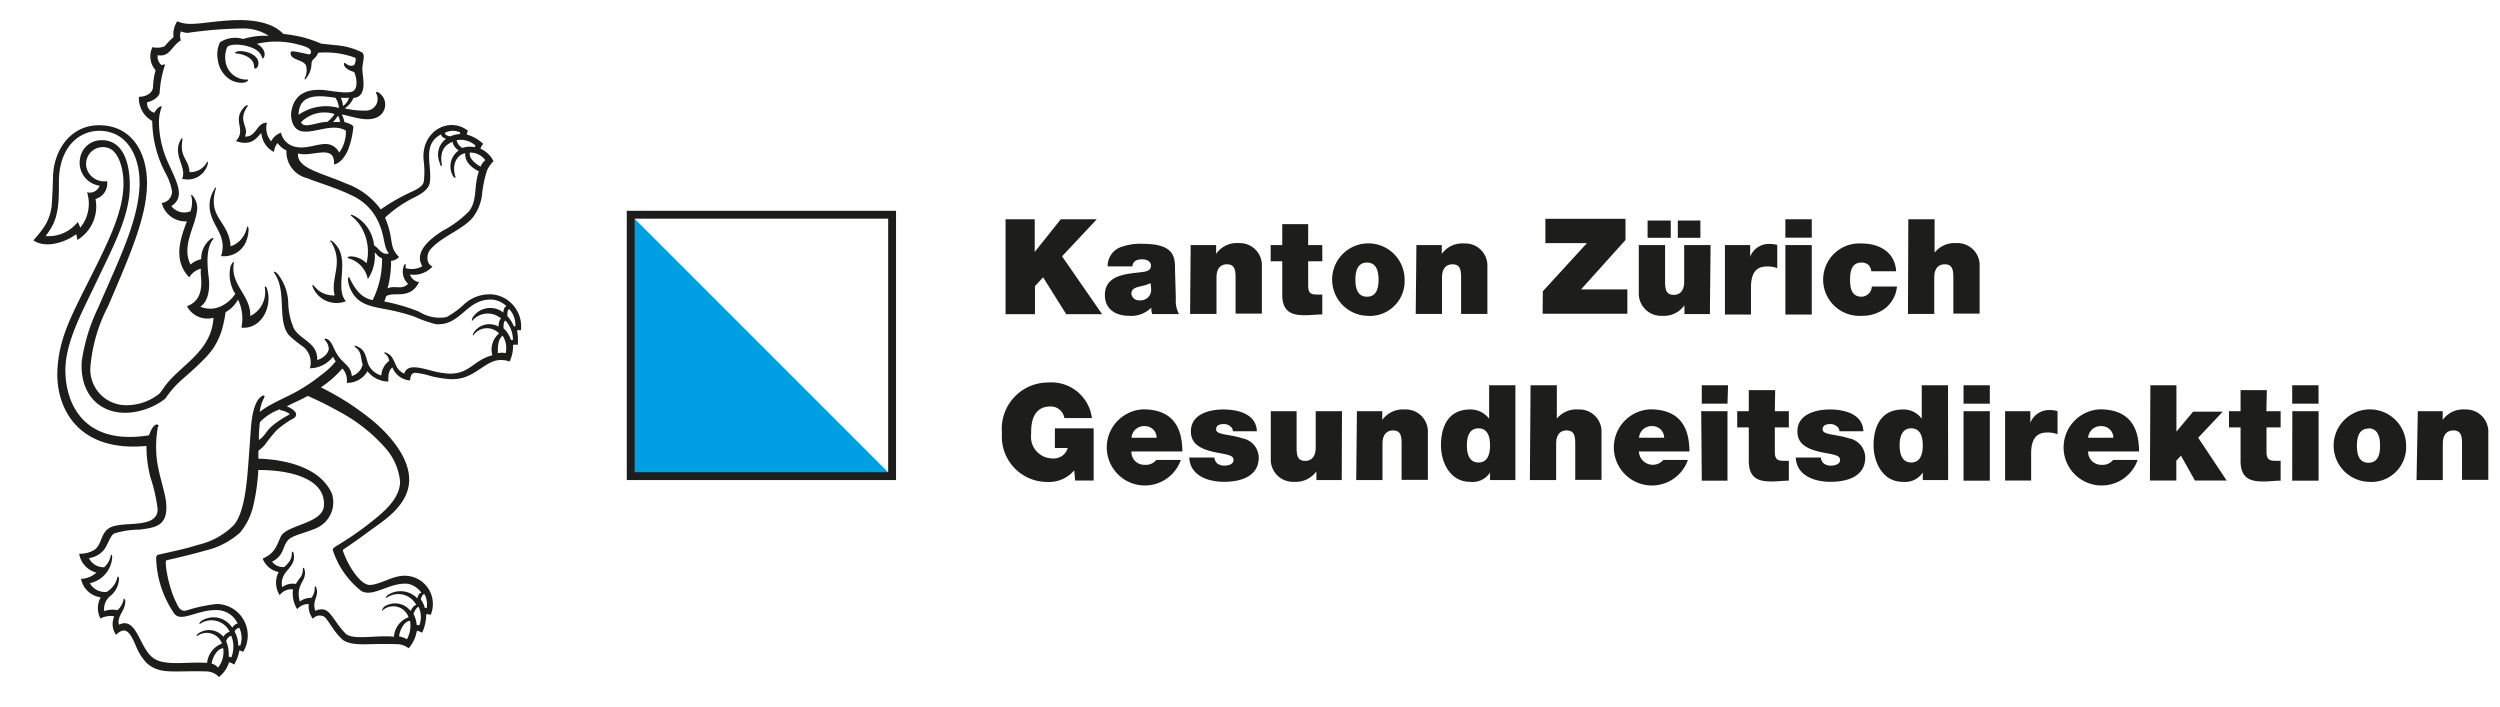 <svg xmlns="http://www.w3.org/2000/svg" xmlns:xlink="http://www.w3.org/1999/xlink" width="215.95" height="61.07" viewBox="0 0 215.95 61.07">
    <defs>
        <clipPath id="clip-path">
            <rect id="Rechteck_1" data-name="Rechteck 1" width="215.95" height="61.07" transform="translate(-2.83 -1.79)" fill="none"/>
        </clipPath>
    </defs>
    <g id="kanton-zuerich" transform="translate(2.83 1.79)">
        <g id="Gruppe_1" data-name="Gruppe 1" clip-path="url(#clip-path)">
            <path id="Pfad_1" data-name="Pfad 1" d="M18.3,100.33a1,1,0,0,1,.53.34A2.16,2.16,0,0,0,19.28,99c-.48,0-.93.75-1,1.35m1.24-2a2.84,2.84,0,0,1,.23,1.37.84.84,0,0,1,.23.07,2.52,2.52,0,0,0,0-1.87.59.59,0,0,0-.42.43m1.18.45a2,2,0,0,0-.06-1.55c-.06-.07-.35.1-.41.31a2.62,2.62,0,0,1,.31,1.21.45.45,0,0,1,.16,0m13.74-.8a2.24,2.24,0,0,1,.67.25,2.45,2.45,0,0,0,.27-1.59c-.55,0-.95,1-.94,1.34M35.71,96A2.83,2.83,0,0,1,36,97a1.809,1.809,0,0,1,.23,0,2.1,2.1,0,0,0-.07-1.58c-.12,0-.32.28-.41.53m1.11-.43a1.93,1.93,0,0,0-.18-1.18c-.12-.08-.27.16-.33.44a2.26,2.26,0,0,1,.35.74.43.43,0,0,1,.16,0M24.2,78.35a4.34,4.34,0,0,0-1.75,1.12A11.879,11.879,0,0,0,22.36,81c.5-.29.64-.8,1.2-1.25,1-.8,1.51-.91,1.45-1a1.784,1.784,0,0,0-.81-.32m11,15c-1.53-.15-3,1.22-4,.61a7.411,7.411,0,0,1-2.46-3.54c0-.19.33-.33.86-.67a26,26,0,0,0,2.55-1.81c.94-.76,2.39-1.91,2.41-3.41a5.12,5.12,0,0,0-1.2-2.83,14.18,14.18,0,0,0-4.07-3.23,27.369,27.369,0,0,0-2.71-1.35c-.77.43-1.15.55-1.81.9.48.19.88.5.8.77s-.17.2-.74.58a7.809,7.809,0,0,0-.94.72,13,13,0,0,0-1,1.24,3,3,0,0,1-.57.52c0,.22,0,.41,0,.69,2.49.07,4.75.79,5.84,2.19a3.6,3.6,0,0,1,.5.8,2.43,2.43,0,0,1-1,2.83c-.7.46-2.28.73-2.72,1.16s-.38.9-.79,1.41a2,2,0,0,1-.65.51,1.22,1.22,0,0,0,1.05.46A2.64,2.64,0,0,0,25,91.5a1.33,1.33,0,0,0,.21-.77c0-.08.11-.16.16.1.25,1.29-1.26,1.44-1,2.89a1.54,1.54,0,0,1,1.19-.28,4.839,4.839,0,0,1,.43-.62,1.17,1.17,0,0,0,.17-.7c0-.1.12-.14.17.19.15.94-.84,1.17-.43,2.65a1.56,1.56,0,0,1,1-.32,1.32,1.32,0,0,0,.28-.89c0-.1.1-.21.18.14.16.69-.42,1-.12,1.87,1-.43,1.31.33,1.77.92a7.31,7.31,0,0,0,.88,1.09c.7.54,2.66.07,4.14.23a1.92,1.92,0,0,1,1.26-1.68,1.39,1.39,0,0,0-2.27-.57c-.1.1,0-.16.15-.33a1.69,1.69,0,0,1,2.3.36c.11-.27.32-.51.49-.52a1.75,1.75,0,0,0-2.58-.61c-.06,0-.08-.08.13-.26a2,2,0,0,1,2.54.3c.05-.28.2-.49.35-.49a1.91,1.91,0,0,0-1.25-.79M43.42,72c-.42.29-.42,1-.42,1.51a1.41,1.41,0,0,1,.68,0A2,2,0,0,0,43.42,72m.89.35a2.51,2.51,0,0,0-.64-1.65c-.16,0-.19.41-.17.66a2.32,2.32,0,0,1,.63,1h.18m-.5-2.07a2.82,2.82,0,0,1,.57.89h.14A2.07,2.07,0,0,0,44,69.71c-.15,0-.2.36-.16.54M41.92,56.84a1.59,1.59,0,0,0-1.33-.66c-.12.49.51,1,.93,1.21a1.18,1.18,0,0,1,.4-.55m-.84-1.26a1.92,1.92,0,0,0-1.64-.47,1.02,1.02,0,0,0,.5.67A1.87,1.87,0,0,1,41,55.72l.07-.14M38,57.1a1.77,1.77,0,0,1,0-1.48,2.06,2.06,0,0,1,.54-.65.52.52,0,0,1-.45-.36c-1.64.88-.78,2.57-.95,4.08-.11.94-1.3,1.27-2.08,1.76a10.18,10.18,0,0,0-1.8,1.35c.84,2,.26,2.44,1.21,3.4a1,1,0,0,1-.69.33,8.7,8.7,0,0,1-.3,2.37c.69-.28,1.2.18,1.77-.38A1.44,1.44,0,0,1,34.87,66c.08-.24.18-.21.18-.14a.93.93,0,0,0,0,.31A1.91,1.91,0,0,0,36.48,66c-.74-1.25.67-2.36,1.73-3.05a9,9,0,0,0,2.33-1.73c.71-1,.36-2,.82-3.42-.54-.27-1.25-.8-1.17-1.56-.56.07-1.22.77-.86,2,.06.2-.06.14-.18,0A1.68,1.68,0,0,1,39.62,56c-.29-.19-.54-.55-.51-.75-.85.31-1.12,1-.94,2,0,.14-.09.15-.19-.14m1.78-2.67a1.52,1.52,0,0,0-1.27,0c-.13.11,0,.27.4.34a2.37,2.37,0,0,1,.85-.2.89.89,0,0,1,0-.15M29.2,53s-.05.06-.1.13a2.26,2.26,0,0,1-.35.42,3.13,3.13,0,0,1,.61,0A1,1,0,0,0,29.2,53m-3.2.53c.19.66,1.36,0,2.27,0a2.73,2.73,0,0,0,.63-.68,2.85,2.85,0,0,0-2.9.71m3.45-2.1a2.32,2.32,0,0,1,.16.52c0,.09,0,.17.06.15a1.22,1.22,0,0,0,.47-.69,4.059,4.059,0,0,1-.69,0m-3.66,1.48a4.13,4.13,0,0,1,3.49-.59,1.92,1.92,0,0,0-.3-.88c-1.62-.27-3.16-.29-3.19,1.47M21,45.46a35.239,35.239,0,0,0-4.78.38,1.73,1.73,0,0,1-.6-.13,1.22,1.22,0,0,0,0,.78c-.83.49-.92,1.46-2,1.28a.94.94,0,0,0,.33.85c.11,0,.33-.12.3,0a9.16,9.16,0,0,0-.46,2.4c-.07.37-.6.72-1.08.81a.84.84,0,0,0,.63.91c.28-.56.69-.65.62-.48a3.86,3.86,0,0,0-.23,1.16,8.59,8.59,0,0,0,.68,3.38c.76,1.77,1.7,3.18.39,4a1.41,1.41,0,0,0,1.65.45,2.21,2.21,0,0,0,.06-1.37c0-.05,0-.07.11,0A1.66,1.66,0,0,1,17,61.32c-.19,1.33-1.33,3-.54,4.53a2,2,0,0,1,.92-.46,2.18,2.18,0,0,1,.78-1.72c.28-.2.32-.08.25,0-.58.7-.54,2-.39,3.22.2,1.49-.27,2.36-.72,2.6a2.18,2.18,0,0,0,1.93-.11,2.89,2.89,0,0,0,1.09-1,3.13,3.13,0,0,1-.43-2.26c.11-.45.36-.6.31-.39-.33,1.88,1.46,2.74,1.42,4.57a2.3,2.3,0,0,0,1.25-2.47c0-.14.13-.07.18.07.53,1.5-.43,3.58-2.2,3.4a3.72,3.72,0,0,0-.29-2.42,2.71,2.71,0,0,1-1.07,1.08,11.47,11.47,0,0,1-.24,1.22A5.8,5.8,0,0,1,17.65,74c-1.67,1.71-2.28,1.85-3.37,3.43a5.63,5.63,0,0,1-1.38.8c-3.3,1.3-6.06-.47-5.84-4a15.69,15.69,0,0,1,1.42-4.65c1.73-4,3.36-7.26,3.56-10.28.17-2.48-.89-5-3.47-5-1.76,0-3.44,1.42-3.48,4.3,0,1.7,0,3-.71,4.15a6.72,6.72,0,0,1-.44.64,3.19,3.19,0,0,0,2.77-1.21,2.24,2.24,0,0,1,.22.49,3.27,3.27,0,0,0,.59-3.06.92.92,0,0,0,1.09-.57,2,2,0,0,1-1.69-2.38,1.86,1.86,0,0,1,1.54-1.53c2.15-.26,2.78,1.92,2.75,4,0,2.63-1.62,5.53-3,8.47-1.13,2.36-2.42,4.77-2.55,7-.14,2.5,1,7,7.21,6,.25-.72.55-1,.74-.92s0,.14,0,.38a9.3,9.3,0,0,0-.11,2.06c.07,1.62.77,3.23.86,4.4.13,1.85-.83,2.06-2.34,2.23a7.32,7.32,0,0,0-2.15.33c-.34.16-.56,1-.89,1.41a2,2,0,0,1-1.3.72A1.43,1.43,0,0,0,9,92a1.85,1.85,0,0,0,.57-1c0-.1.14-.17.12.19a2.46,2.46,0,0,1-1.93,2.19,1.51,1.51,0,0,0,1.45.75,2,2,0,0,0,.93-1.24c0-.16.15-.09.14.13a2,2,0,0,1-.7,1.42A1.45,1.45,0,0,0,9,95.79a2,2,0,0,1,1.14-.08,1.63,1.63,0,0,0,.53-.91c0-.14.18-.11.15.23-.06.8-.72,1.17-.55,1.93,1.57-.75,1.75,2.05,3,2.9,1,.7,2.9.28,4.62.4a2,2,0,0,1,1.28-1.67,1.39,1.39,0,0,0-2.12-.66c-.12.08-.08-.09.06-.2A1.63,1.63,0,0,1,19.3,98a.93.93,0,0,1,.54-.43,1.74,1.74,0,0,0-2.53-.7c-.15.1-.11-.12.16-.28a1.91,1.91,0,0,1,2.59.63c.1-.16.31-.36.47-.35A2,2,0,0,0,18.6,95.7c-1.61,0-3,1.1-3.56.28a8.87,8.87,0,0,1-1.55-4.67c0-.17,0-.33.16-.39,1.24-.28,2.42-.52,3.47-.86a6.32,6.32,0,0,0,3.08-1.71c.86-1,1.1-3.3,1.24-5.16.07-.88.16-2.19.23-3.17.11-1.55.44-2.54,1-2.83.16-.07.24,0,.12.22a3.31,3.31,0,0,0-.35,1.17,7.73,7.73,0,0,1,.87-.58c.79-.43,1.33-.66,2.21-1.12a15.28,15.28,0,0,0,2.24-1.5A6.23,6.23,0,0,0,29,74.21a1.64,1.64,0,0,1-.23-.4,2.55,2.55,0,0,1-2,1A1.77,1.77,0,0,0,26.25,73,12.14,12.14,0,0,1,25,72c-1.13-1.24-.16-3.86-1.32-5.43-.08-.17.09-.12.28.06a4.21,4.21,0,0,1,.94,2.61,6,6,0,0,0,.5,2.17c.63,1,2.06,1.21,2,2.69.45-.12,1-.56,1-1a1.26,1.26,0,0,0-.36-.76c-.05,0,0-.13.16-.07.34.1.5.52.65.82a3.77,3.77,0,0,0,.54.89c.42.48.92.72,1,1.5a1.36,1.36,0,0,0,.94-1c-.2-.57-.07-1.12-.67-1.51-.08-.06,0-.19.28,0,.77.32.65,1.23,1,1.73a1.74,1.74,0,0,0,1,.73,1.67,1.67,0,0,1,.67-1.25.81.81,0,0,0-.38-.64c-.08-.06-.06-.19.27,0,.7.35.49,1.34,1.42,1.73.26-.82,1.26-.53,2.21-.29a8,8,0,0,0,1.56.29c1.88.09,2.19-1.17,3.84-1.58a1.82,1.82,0,0,1,.58-1.89,1.44,1.44,0,0,0-2.22.16c-.08.11-.07-.09.06-.28a1.62,1.62,0,0,1,2.11-.47c0-.25.09-.67.24-.68a1.75,1.75,0,0,0-2.48.15c-.09.1-.07-.09,0-.24A1.81,1.81,0,0,1,43.48,70c0-.17.08-.53.28-.54a2,2,0,0,0-1.67-.57c-1.89.19-2.41,2.28-4.46,2.11a11.67,11.67,0,0,1-1.84-.65c-.48-.17-1.07-.33-1.6-.46-1.46-.34-2.82-.36-3.57-1.34a2.67,2.67,0,0,1-.56-1.33c0-.27.06-.39.13-.21.45.88.92,1.7,2,1.91a7.75,7.75,0,0,0,.81-3.6c-.48-.22-.48-.44-.63-.5a3.56,3.56,0,0,1-.6,2.29,2.31,2.31,0,0,0-1.68-1.8c-.1,0-.11-.19.31-.16a2,2,0,0,1,1.26.59,4.13,4.13,0,0,0-.23-2.67,3.5,3.5,0,0,0-1.08-1.41c-.1-.08-.06-.19.28,0a3.22,3.22,0,0,1,1.68,2.53c.45.27.64.87,1.29.7-.55-.62-.28-1.65-1.14-3.15a4.59,4.59,0,0,0-2.12-1.88c-1.28-.63-2.83-1.07-3.81-1.47A2.35,2.35,0,0,1,24.74,56a1.92,1.92,0,0,1-.76-.64,1.28,1.28,0,0,0-.31.77,2,2,0,0,1-1.09-1.61c-.21,0-.64,1.25-2.2.66.93-1-.34-1.72.66-2.87.19-.24.47-.3.34-.12-.91,1.3.19,1.75-.23,2.6,1,.09,1-1.21,1.91-1.19a1.79,1.79,0,0,0,.36,1.61,1.52,1.52,0,0,1,.85-.75,1.6,1.6,0,0,0,1.29,1.23c.93.21,2-.34,2.74-.24a1.3,1.3,0,0,1,1,.73,3.07,3.07,0,0,0,.58-1.89c-1.48-.93-3.89,1.06-4.59-.62a2,2,0,0,1-.13-1c.21-1.36,1.1-2,2.71-1.9.71.06,2.26.39,2.67.08s.25-1.21.05-1.63c-.42-.11-.9-.39-.88-.7s.28.3.83.13c.16-.07.24-.63.14-.66a7.28,7.28,0,0,0-3.2-.43c-.16.48-.54.53-.57.9a2.11,2.11,0,0,1-.52,1.37c-.11.07-.1,0,0-.24a1.52,1.52,0,0,0,.05-.92c-.25-.54-1.31-.46-1.34-1.06,0-.25.13-.22,1.18,0,.45.1.49.11.55,0,.18-.39-.42-.6-.95-.73a7.24,7.24,0,0,0-3.7-.09c.63.3.8.9.6,1.19s0-.3-.75-.73-2.14-.54-2.41-.17a2.24,2.24,0,0,0-.15,1.13,1.8,1.8,0,0,0,.78,1.34c.75.5,1.25.22,1.18.38-.16.34-1.13.29-1.7-.16a2.33,2.33,0,0,1-.91-1.58A2.42,2.42,0,0,1,19,46.66a2.36,2.36,0,0,1,2-.29,6.68,6.68,0,0,1,2.21-.28A4,4,0,0,0,21,45.46m9.53,6a2,2,0,0,1-.75.9,7.15,7.15,0,0,0,1.91.19,1,1,0,0,0,.8-1.49c0-.05,0-.19.17-.09a1.22,1.22,0,0,1-.23,2.22c-.93.33-2.09-.17-2.91-.3a2.13,2.13,0,0,1,.23.65c.22.07.79.23.77.44a7.34,7.34,0,0,1-.47,2c-.24.53-.67,1.15-1.2,1.22.11-1.85-1.95-.57-3.11-.95-.1,1.31,2,1.66,4.15,2.6a6.34,6.34,0,0,1,3,2.24A16.92,16.92,0,0,1,35.7,59.5c.43-.22.83-.42.91-.83a7.49,7.49,0,0,0,0-1.69c-.35-2.57,2.14-4,3.82-2.68a.71.71,0,0,0-.11.32,3.39,3.39,0,0,1,1.42.81,1.14,1.14,0,0,0-.24.41,2.32,2.32,0,0,1,1.13,1.08,2.93,2.93,0,0,0-.54.75,9.47,9.47,0,0,0-.46,2.24,4.16,4.16,0,0,1-.79,1.88c-.91,1.08-2.78,1.67-3.7,2.81-.32.39-.32,1.22.22,1.42a2.18,2.18,0,0,1-1.95.69,1,1,0,0,0,.79.66c-.78,1.57-2.16.78-2.84,1.21a3.28,3.28,0,0,1-.17.46,16.281,16.281,0,0,1,3,.88,3.34,3.34,0,0,0,2.38.47,7.13,7.13,0,0,0,1.49-1.08,3.24,3.24,0,0,1,2.64-.86A2.79,2.79,0,0,1,45,71.52h-.34a5.15,5.15,0,0,1,.07,1.27,1.07,1.07,0,0,0-.41,0,3.21,3.21,0,0,1-.3,1.44,2.11,2.11,0,0,0-1.28-.06c-1.24.4-2.06,1.74-4,1.57a9.909,9.909,0,0,1-1.51-.25,6.57,6.57,0,0,0-1.38-.29c-.35.05-.37.28-.44.66a1.75,1.75,0,0,1-1.51-1.12c-.38.28-.35.77-.36,1.22a2.35,2.35,0,0,1-1.8-.89,2,2,0,0,1-1.79,1,1.47,1.47,0,0,0-.38-1.24,8.92,8.92,0,0,1-1.85,1.63,23.24,23.24,0,0,1,4.62,3c1.33,1.14,2.89,2.93,3,4.77S34,87.36,32.84,88.2s-2.06,1.51-3.13,2.23c-.1.06-.1.11-.07.2a7.38,7.38,0,0,0,1.07,2c.24.31.73.88,1.21.9.75,0,1.81-.66,2.66-.77a2.44,2.44,0,0,1,2.62,3.36.88.88,0,0,0-.38-.07,3.79,3.79,0,0,1-.36,1.61,1.05,1.05,0,0,0-.45-.17A3.12,3.12,0,0,1,35.3,99a1.69,1.69,0,0,0-.86-.35c-2.65-.11-3.88.24-4.82-.37a5.28,5.28,0,0,1-.91-1.08c-.28-.37-.6-1-.89-1a.75.75,0,0,0-.79.25,1.72,1.72,0,0,1-.36-1.27,1.27,1.27,0,0,0-1,.44,2.58,2.58,0,0,1-.36-1.71,1.24,1.24,0,0,0-1.15.5,2,2,0,0,1-.09-2,1.85,1.85,0,0,1-1.38-1.16c1.06-.45,1.21-1.13,1.56-1.89.46-1,3.4-1.1,3.71-2.51a2.2,2.2,0,0,0-.21-1.33c-.79-1.47-3.29-1.93-5.44-1.92a16.65,16.65,0,0,1-.45,3.16A5.56,5.56,0,0,1,20.74,89a6.81,6.81,0,0,1-3.06,1.57c-1.13.33-2.12.55-3.3.83-.19,0,.1,2,.7,3.34.33.71.46,1.09,1,1a13.19,13.19,0,0,1,2.67-.57A2.72,2.72,0,0,1,21,99.31a1.13,1.13,0,0,0-.32-.13,3.51,3.51,0,0,1-.46,1.23,1.22,1.22,0,0,0-.43-.21,2.55,2.55,0,0,1-.88,1.28,1.5,1.5,0,0,0-1-.48c-2.86-.1-4.09.32-5.25-.74a4.57,4.57,0,0,1-.93-1.49c-.49-1.13-.87-1.75-1.71-.93a1.64,1.64,0,0,1-.15-1.6,1.79,1.79,0,0,0-1.19.19A1.91,1.91,0,0,1,8.7,94.6,2,2,0,0,1,7,93a2.05,2.05,0,0,0,1.33-.54,2,2,0,0,1-1.49-1.63,2.35,2.35,0,0,0,1.34-.35c.7-.54.48-1.64,1.55-2,1.29-.43,3.82.15,3.89-1.46A13.52,13.52,0,0,0,13,84.25a10.73,10.73,0,0,1-.35-2.73c-6,.57-7.86-3.38-7.69-6.58.14-2.62,1.08-4.43,2.59-7.45,1.87-3.71,3.22-6.39,3.11-8.94-.05-1.17-.48-2.54-1.35-2.78a1.45,1.45,0,0,0-1.48,2.38,1.6,1.6,0,0,0,1.42.5,1.4,1.4,0,0,1-1,1.54,3.38,3.38,0,0,1-1.57,3.54,2.77,2.77,0,0,0-.1-.5c-.82.63-2.56,1.3-3.7.53a10.48,10.48,0,0,0,.73-.88,4.14,4.14,0,0,0,.86-2.18c.06-.88.09-1.74.11-2.46.06-2.27,1.56-4.62,4.33-4.41,2.34.17,3.66,2.08,3.78,4.63.13,2.94-1.35,6.32-3.36,11A13.85,13.85,0,0,0,7.8,74.82,3.09,3.09,0,0,0,10.85,78a4.52,4.52,0,0,0,2.92-1,6.491,6.491,0,0,0,.45-.61c1.33-1.84,4.06-3,4.22-5.94a2,2,0,0,1-2.29-1c.82-.3,1.4-1,1.2-2.66a5,5,0,0,1,0-.58,1.62,1.62,0,0,0-1,.75c-1.48-1.53-.71-3.48-.21-4.84a2.11,2.11,0,0,1-2.17-1.59,1,1,0,0,0,.89-1,4.75,4.75,0,0,0-.51-1.48,9.88,9.88,0,0,1-1.2-4.6A2.25,2.25,0,0,1,12,51.36c.7,0,1.19-.38,1.22-.83a5.75,5.75,0,0,1,.22-1.46,1.82,1.82,0,0,1-.27-2A1.72,1.72,0,0,0,14.22,47a7.81,7.81,0,0,1,.77-.8,2,2,0,0,1,.32-1.36,2.86,2.86,0,0,0,.84.21c1.38.14,4.66-.83,7.08.08a3.41,3.41,0,0,1,1.25.8,13.82,13.82,0,0,1,1.68.29,11.789,11.789,0,0,1,1.61.56c.18,0,.67.07,1.17.12a6.08,6.08,0,0,1,2.36.64c.27.3,0,.84,0,1.42s.28,1.49-.09,2.13a.79.79,0,0,1-.58.36" transform="translate(-2.83 -44.79)" fill="#1d1d1b"/>
            <path id="Pfad_2" data-name="Pfad 2" d="M22.31,48.61c-.07.34-.36.42-.36.17,0-.73-.77-1.09-1.57-1.17-.21,0,0-.17.22-.19.77-.07,1.88.41,1.71,1.19" transform="translate(-2.83 -44.79)" fill="#1d1d1b"/>
            <path id="Pfad_3" data-name="Pfad 3" d="M15.76,55.08c-.27,1.55.56,1.65.61,2.79A1.63,1.63,0,0,0,17.88,57c.06-.09.11,0,.06.2a1.8,1.8,0,0,1-2.21,1.24c.44-1-.84-2-.15-3.32.13-.25.2-.2.18-.07" transform="translate(-2.83 -44.79)" fill="#1d1d1b"/>
            <path id="Pfad_4" data-name="Pfad 4" d="M18.52,59.28c.09-.12.17-.09.13,0-.77,2.57,1.12,2.75,1.27,5a2.14,2.14,0,0,0,1.4-1.61c.06-.2.16-.09.15.19a2.76,2.76,0,0,1-.37,1.31,2.06,2.06,0,0,1-2,.95c.6-1.93-1-2.64-1-4.38a2.6,2.6,0,0,1,.45-1.44" transform="translate(-2.83 -44.79)" fill="#1d1d1b"/>
            <path id="Pfad_5" data-name="Pfad 5" d="M28.56,63.9c-.06-.09-.07-.26.27.05,1.54,1.41,0,3.86,1.05,5.07A2.22,2.22,0,0,1,27,67.76c-.07-.41.22.14.61.4a2.22,2.22,0,0,0,1.3.36c-.4-1.51.82-2.78-.31-4.62" transform="translate(-2.83 -44.79)" fill="#1d1d1b"/>
        </g>
        <path id="Pfad_6" data-name="Pfad 6" d="M51.65,16.77V39.35H74.23Z" fill="#009fe3"/>
        <path id="Pfad_7" data-name="Pfad 7" d="M54.14,84.47H77.4V61.21H54.14Zm.68-22.58h21.9v21.9H54.82Z" transform="translate(-2.83 -44.79)" fill="#1d1d1b"/>
        <path id="Pfad_8" data-name="Pfad 8" d="M86.86,61.94h2.52v2.82h0l2.25-2.82h3.11l-3,3.2,3.46,5H92.1l-2-3.19-.7.77v2.42H86.86Z" transform="translate(-2.83 -44.79)" fill="#1d1d1b"/>
        <path id="Pfad_9" data-name="Pfad 9" d="M101.57,68.8a2.42,2.42,0,0,0,.27,1.33H99.53a1.55,1.55,0,0,1-.08-.56h0a2.41,2.41,0,0,1-1.91.71c-1.15,0-2.1-.55-2.1-1.8,0-1.88,2.2-1.82,3.36-2,.31-.06.62-.15.62-.53s-.38-.55-.75-.55c-.7,0-.83.35-.85.61H95.68a1.73,1.73,0,0,1,1-1.61,4.8,4.8,0,0,1,2-.34c2.84,0,2.82,1.18,2.82,2.32Zm-2.18-1.34a4.49,4.49,0,0,1-.9.28c-.5.12-.76.24-.76.65a.65.65,0,0,0,.71.55.91.91,0,0,0,1-.93Z" transform="translate(-2.83 -44.79)" fill="#1d1d1b"/>
        <path id="Pfad_10" data-name="Pfad 10" d="M102.85,64.17h2.2v.76h0A2.16,2.16,0,0,1,107,64a1.91,1.91,0,0,1,2,2v4.09h-2.27V67c0-.69-.08-1.17-.75-1.17-.39,0-.9.19-.9,1.15v3.14H102.8Z" transform="translate(-2.83 -44.79)" fill="#1d1d1b"/>
        <path id="Pfad_11" data-name="Pfad 11" d="M113,64.17h1.22v1.4H113v2.08c0,.55.13.79.7.79a4.409,4.409,0,0,0,.52,0v1.72c-.46,0-1,.07-1.46.07-1,0-2-.15-2-1.78V65.57h-1v-1.4h1V62.36H113Z" transform="translate(-2.83 -44.79)" fill="#1d1d1b"/>
        <path id="Pfad_12" data-name="Pfad 12" d="M118.08,70.28a3.13,3.13,0,1,1,3.25-3.13,3,3,0,0,1-3.25,3.13Zm0-4.6c-.86,0-1,.84-1,1.47s.12,1.48,1,1.48,1-.85,1-1.48S118.94,65.68,118.08,65.68Z" transform="translate(-2.83 -44.79)" fill="#1d1d1b"/>
        <path id="Pfad_13" data-name="Pfad 13" d="M122.35,64.17h2.19v.76h0a2.19,2.19,0,0,1,1.94-.9,1.91,1.91,0,0,1,2,2v4.09h-2.27V67c0-.69-.08-1.17-.74-1.17-.39,0-.91.19-.91,1.15v3.14h-2.27Z" transform="translate(-2.83 -44.79)" fill="#1d1d1b"/>
        <path id="Pfad_14" data-name="Pfad 14" d="M133.27,68.16,137.08,64h-3.59V61.9h6.92v1.83L136.57,68h4v2.1h-7.32Z" transform="translate(-2.83 -44.79)" fill="#1d1d1b"/>
        <path id="Pfad_15" data-name="Pfad 15" d="M147.7,70.13h-2.2v-.76h0a2.17,2.17,0,0,1-1.94.91,1.92,1.92,0,0,1-2-2V64.17h2.27V67.3c0,.68.08,1.17.75,1.17.39,0,.9-.2.9-1.15V64.17h2.28Zm-5.38-8.08h2v1.49h-2Zm2.61,0h1.95v1.49h-1.95Z" transform="translate(-2.83 -44.79)" fill="#1d1d1b"/>
        <path id="Pfad_16" data-name="Pfad 16" d="M149,64.17h2.18v1h0a1.73,1.73,0,0,1,1.67-1.1,2.52,2.52,0,0,1,.67.09v2a2.36,2.36,0,0,0-.9-.14c-.89,0-1.37.52-1.37,1.8v2.35H149Z" transform="translate(-2.83 -44.79)" fill="#1d1d1b"/>
        <path id="Pfad_17" data-name="Pfad 17" d="M156.5,63.53h-2.28V61.94h2.28Zm-2.28.64h2.28v6h-2.28Z" transform="translate(-2.83 -44.79)" fill="#1d1d1b"/>
        <path id="Pfad_18" data-name="Pfad 18" d="M161.64,66.43a.85.85,0,0,0-.26-.56.83.83,0,0,0-.57-.19c-.87,0-1,.75-1,1.48s.13,1.47,1,1.47a.92.92,0,0,0,.88-.88h2.17a2.74,2.74,0,0,1-1,1.87,3.29,3.29,0,0,1-2.07.66,3.13,3.13,0,1,1,0-6.25c1.57,0,2.9.76,3,2.4Z" transform="translate(-2.83 -44.79)" fill="#1d1d1b"/>
        <path id="Pfad_19" data-name="Pfad 19" d="M164.84,61.94h2.27v2.88h0A2.2,2.2,0,0,1,169,64a1.91,1.91,0,0,1,2,2v4.09h-2.27V67c0-.69-.08-1.17-.74-1.17-.39,0-.91.19-.91,1.15v3.14h-2.27Z" transform="translate(-2.83 -44.79)" fill="#1d1d1b"/>
        <path id="Pfad_20" data-name="Pfad 20" d="M92.79,83.63a2.85,2.85,0,0,1-2.33,1,3.91,3.91,0,0,1-3.91-4.21,4,4,0,0,1,4-4.38,3.53,3.53,0,0,1,3.77,3.07H91.94a1.19,1.19,0,0,0-1.19-1c-1.73,0-1.68,1.82-1.68,2.38a1.87,1.87,0,0,0,1.85,2.11,1.25,1.25,0,0,0,1.31-.9H91.12V80h3.35v4.51h-1.6Z" transform="translate(-2.83 -44.79)" fill="#1d1d1b"/>
        <path id="Pfad_21" data-name="Pfad 21" d="M97.73,82a1.11,1.11,0,0,0,1.15,1.15,1.15,1.15,0,0,0,1-.42H102a3.29,3.29,0,1,1-3.26-4.37c2.36,0,3.39,1.32,3.39,3.64Zm2.18-1.19a1,1,0,0,0-1-1,1.08,1.08,0,0,0-1.17,1Z" transform="translate(-2.83 -44.79)" fill="#1d1d1b"/>
        <path id="Pfad_22" data-name="Pfad 22" d="M106.5,80.25a.56.56,0,0,0-.26-.45.82.82,0,0,0-.51-.17c-.32,0-.68.07-.68.46,0,.17.13.25.26.31.38.16,1.24.21,2,.46a1.72,1.72,0,0,1,1.42,1.66c0,1.65-1.58,2.1-3,2.1s-2.94-.56-3-2.1h2.17a.73.73,0,0,0,.27.53,1,1,0,0,0,.61.17c.3,0,.77-.11.77-.46s-.2-.44-1.25-.63c-1.73-.3-2.43-.85-2.43-1.87,0-1.5,1.61-1.89,2.81-1.89s2.83.35,2.89,1.88Z" transform="translate(-2.83 -44.79)" fill="#1d1d1b"/>
        <path id="Pfad_23" data-name="Pfad 23" d="M115.9,84.47h-2.19v-.75h0a2.21,2.21,0,0,1-1.94.9,1.92,1.92,0,0,1-2-2v-4.1H112v3.12c0,.69.08,1.17.74,1.17.39,0,.91-.2.91-1.15V78.52h2.27Z" transform="translate(-2.83 -44.79)" fill="#1d1d1b"/>
        <path id="Pfad_24" data-name="Pfad 24" d="M117.21,78.52h2.19v.75h0a2.21,2.21,0,0,1,1.94-.9,1.91,1.91,0,0,1,2,2v4.08h-2.27v-3.1c0-.69-.08-1.17-.74-1.17-.39,0-.91.2-.91,1.15v3.14h-2.27Z" transform="translate(-2.83 -44.79)" fill="#1d1d1b"/>
        <path id="Pfad_25" data-name="Pfad 25" d="M130.9,84.47h-2.19v-.65h0a1.81,1.81,0,0,1-1.74.8c-1.69,0-2.5-1.66-2.5-3.15s.54-3.1,2.53-3.1a2,2,0,0,1,1.63.8h0V76.28h2.27ZM127.71,80c-.82,0-1,.77-1,1.47s.18,1.48,1,1.48,1-.77,1-1.48S128.52,80,127.71,80Z" transform="translate(-2.83 -44.79)" fill="#1d1d1b"/>
        <path id="Pfad_26" data-name="Pfad 26" d="M132.21,76.28h2.27v2.88h0a2.18,2.18,0,0,1,1.86-.79,1.91,1.91,0,0,1,2,2v4.08h-2.27v-3.1c0-.69-.08-1.17-.75-1.17-.39,0-.9.2-.9,1.15v3.14h-2.27Z" transform="translate(-2.83 -44.79)" fill="#1d1d1b"/>
        <path id="Pfad_27" data-name="Pfad 27" d="M141.57,82a1.2,1.2,0,0,0,2.11.73h2.12a3.29,3.29,0,1,1-3.26-4.37c2.37,0,3.39,1.32,3.39,3.64Zm2.18-1.19a1,1,0,0,0-1-1,1.08,1.08,0,0,0-1.17,1Z" transform="translate(-2.83 -44.79)" fill="#1d1d1b"/>
        <path id="Pfad_28" data-name="Pfad 28" d="M149.22,77.87H147V76.28h2.27Zm-2.27.65h2.27v6H147Z" transform="translate(-2.83 -44.79)" fill="#1d1d1b"/>
        <path id="Pfad_29" data-name="Pfad 29" d="M153.31,78.52h1.21v1.4h-1.21V82c0,.55.12.8.7.8a4.381,4.381,0,0,0,.51,0v1.72c-.46,0-1,.07-1.46.07-1,0-2-.15-2-1.78V79.92h-1v-1.4h1V76.7h2.28Z" transform="translate(-2.83 -44.79)" fill="#1d1d1b"/>
        <path id="Pfad_30" data-name="Pfad 30" d="M158.89,80.25a.56.56,0,0,0-.26-.45.82.82,0,0,0-.5-.17c-.33,0-.69.07-.69.46,0,.17.13.25.26.31.38.16,1.24.21,2,.46a1.71,1.71,0,0,1,1.42,1.66c0,1.65-1.58,2.1-3,2.1s-2.94-.56-3-2.1h2.17a.73.73,0,0,0,.27.53,1,1,0,0,0,.61.17c.3,0,.77-.11.77-.46s-.19-.44-1.25-.63c-1.73-.3-2.43-.85-2.43-1.87,0-1.5,1.62-1.89,2.81-1.89s2.83.35,2.89,1.88Z" transform="translate(-2.83 -44.79)" fill="#1d1d1b"/>
        <path id="Pfad_31" data-name="Pfad 31" d="M168.28,84.47h-2.19v-.65h0a1.85,1.85,0,0,1-1.75.8c-1.69,0-2.5-1.66-2.5-3.15s.54-3.1,2.54-3.1a1.94,1.94,0,0,1,1.62.8h0V76.28h2.27ZM165.09,80c-.81,0-1,.77-1,1.47s.19,1.48,1,1.48,1-.77,1-1.48S165.9,80,165.09,80Z" transform="translate(-2.83 -44.79)" fill="#1d1d1b"/>
        <path id="Pfad_32" data-name="Pfad 32" d="M171.88,77.87h-2.27V76.28h2.27Zm-2.27.65h2.27v6h-2.27Z" transform="translate(-2.83 -44.79)" fill="#1d1d1b"/>
        <path id="Pfad_33" data-name="Pfad 33" d="M173.2,78.52h2.18v1h0a1.75,1.75,0,0,1,1.68-1.1,2.52,2.52,0,0,1,.67.09v2a2.33,2.33,0,0,0-.9-.15c-.89,0-1.38.53-1.38,1.8v2.35H173.2Z" transform="translate(-2.83 -44.79)" fill="#1d1d1b"/>
        <path id="Pfad_34" data-name="Pfad 34" d="M180.37,82a1.13,1.13,0,0,0,1.16,1.15,1.15,1.15,0,0,0,1-.42h2.12a3.29,3.29,0,1,1-3.26-4.37c2.36,0,3.38,1.32,3.38,3.64Zm2.18-1.19a1,1,0,0,0-1-1,1.09,1.09,0,0,0-1.18,1Z" transform="translate(-2.83 -44.79)" fill="#1d1d1b"/>
        <path id="Pfad_35" data-name="Pfad 35" d="M185.75,76.28H188v4l1.44-1.72H192l-2.12,2.25,2.46,3.7H189.6l-1.21-2.15-.4.43v1.72h-2.28Z" transform="translate(-2.83 -44.79)" fill="#1d1d1b"/>
        <path id="Pfad_36" data-name="Pfad 36" d="M195.77,78.52H197v1.4h-1.22V82c0,.55.13.8.7.8a4.551,4.551,0,0,0,.52,0v1.72c-.46,0-1,.07-1.46.07-1,0-2-.15-2-1.78V79.92h-1v-1.4h1V76.7h2.27Z" transform="translate(-2.83 -44.79)" fill="#1d1d1b"/>
        <path id="Pfad_37" data-name="Pfad 37" d="M200.28,77.87H198V76.28h2.27Zm-2.27.65h2.27v6H198Z" transform="translate(-2.83 -44.79)" fill="#1d1d1b"/>
        <path id="Pfad_38" data-name="Pfad 38" d="M204.59,84.62a3.13,3.13,0,1,1,3.25-3.13,3,3,0,0,1-3.25,3.13Zm0-4.6c-.86,0-1,.84-1,1.47s.11,1.48,1,1.48,1-.85,1-1.48-.13-1.49-1-1.49Z" transform="translate(-2.83 -44.79)" fill="#1d1d1b"/>
        <path id="Pfad_39" data-name="Pfad 39" d="M208.85,78.52H211v.75h0a2.19,2.19,0,0,1,1.94-.9,1.92,1.92,0,0,1,2,2v4.08h-2.27v-3.1c0-.69-.08-1.17-.75-1.17-.39,0-.91.2-.91,1.15v3.14h-2.27Z" transform="translate(-2.83 -44.79)" fill="#1d1d1b"/>
    </g>
</svg>
